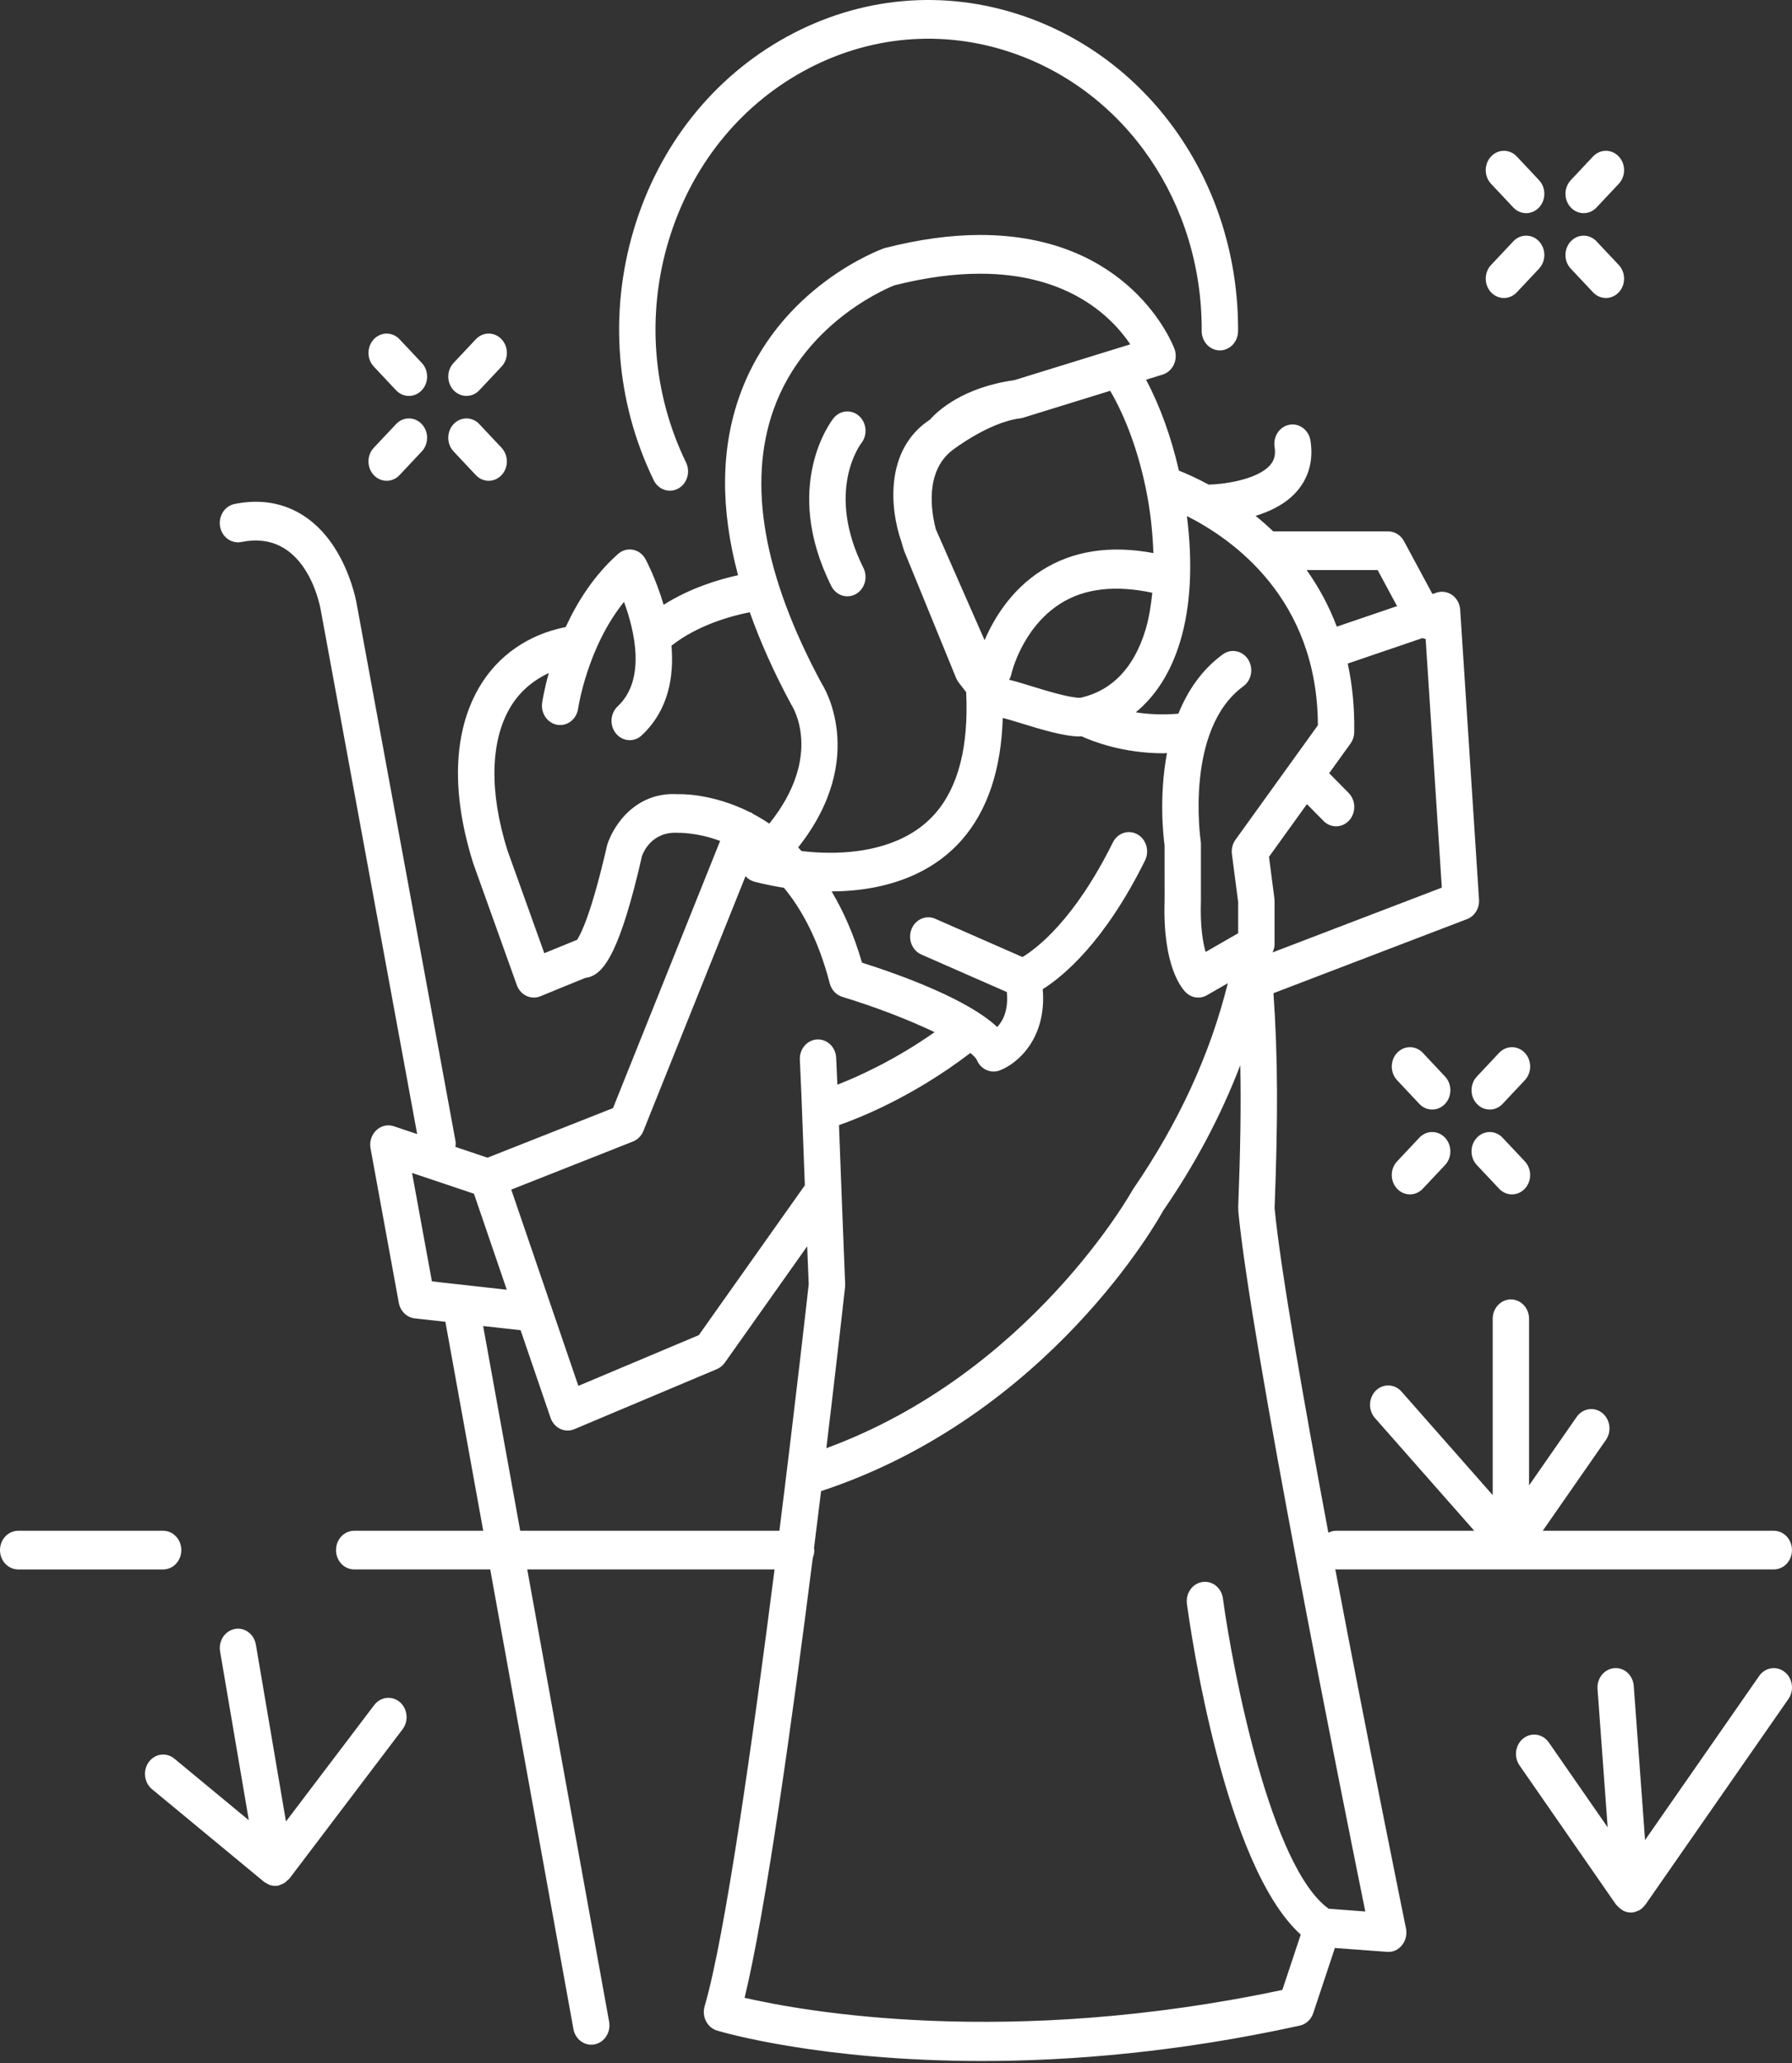 <svg width="630" height="725" viewBox="0 0 630 725" fill="none" xmlns="http://www.w3.org/2000/svg">
<rect x="0" y="0" width="630" height="725" fill="#333333" stroke="none"/>
<path d="M282.445 25.027C305.23 12.519 331.231 10.198 355.644 18.488C395.863 32.141 422.713 71.448 422.47 116.3C422.452 120.056 425.294 123.117 428.826 123.136H428.861C432.375 123.136 435.235 120.119 435.253 116.376C435.539 65.542 405.107 20.999 359.533 5.531C331.866 -3.859 302.405 -1.229 276.582 12.936C250.765 27.107 231.685 51.123 222.855 80.558C214.025 109.993 216.499 141.327 229.823 168.777C230.959 171.117 233.195 172.457 235.508 172.457C236.495 172.457 237.499 172.211 238.439 171.699C241.572 169.979 242.803 165.875 241.186 162.536C229.431 138.317 227.243 110.664 235.032 84.694C242.827 58.723 259.667 37.527 282.445 25.027Z" fill="white"/>
<path d="M569.093 54.987C566.596 52.332 562.553 52.332 560.056 54.987L552.231 63.309C549.734 65.965 549.734 70.265 552.231 72.921C553.479 74.249 555.115 74.913 556.75 74.913C558.385 74.913 560.02 74.249 561.269 72.921L569.093 64.599C571.591 61.95 571.591 57.643 569.093 54.987Z" fill="white"/>
<path d="M541.06 84.808C538.563 82.152 534.52 82.152 532.022 84.808L524.203 93.123C521.706 95.779 521.706 100.079 524.203 102.735C525.452 104.063 527.087 104.727 528.722 104.727C530.358 104.727 531.993 104.063 533.241 102.735L541.06 94.419C543.557 91.77 543.557 87.464 541.06 84.808Z" fill="white"/>
<path d="M541.06 63.308L533.241 54.986C530.744 52.331 526.701 52.331 524.203 54.986C521.706 57.636 521.706 61.942 524.203 64.598L532.022 72.92C533.271 74.248 534.906 74.912 536.541 74.912C538.176 74.912 539.811 74.248 541.06 72.92C543.557 70.27 543.557 65.964 541.06 63.308Z" fill="white"/>
<path d="M561.27 84.808C558.772 82.152 554.729 82.152 552.232 84.808C549.735 87.464 549.735 91.77 552.232 94.419L560.057 102.735C561.305 104.063 562.94 104.727 564.575 104.727C566.211 104.727 567.846 104.063 569.094 102.735C571.592 100.079 571.592 95.773 569.094 93.123L561.27 84.808Z" fill="white"/>
<path d="M176.326 119.22C173.829 116.565 169.786 116.565 167.289 119.22L159.47 127.536C156.973 130.192 156.973 134.492 159.47 137.147C160.718 138.475 162.354 139.139 163.989 139.139C165.624 139.139 167.259 138.475 168.508 137.147L176.326 128.832C178.824 126.176 178.824 121.876 176.326 119.22Z" fill="white"/>
<path d="M139.239 149.039L131.415 157.361C128.917 160.017 128.917 164.317 131.415 166.973C132.663 168.301 134.298 168.965 135.934 168.965C137.569 168.965 139.204 168.301 140.453 166.973L148.277 158.651C150.774 155.995 150.774 151.695 148.277 149.039C145.786 146.383 141.737 146.383 139.239 149.039Z" fill="white"/>
<path d="M148.284 127.541L140.459 119.226C137.962 116.57 133.918 116.57 131.421 119.226C128.924 121.882 128.924 126.188 131.421 128.837L139.24 137.153C140.489 138.481 142.124 139.145 143.759 139.145C145.394 139.145 147.029 138.481 148.278 137.153C150.781 134.497 150.781 130.191 148.284 127.541Z" fill="white"/>
<path d="M168.503 149.039C166.006 146.383 161.963 146.383 159.465 149.039C156.968 151.689 156.968 155.995 159.465 158.651L167.284 166.973C168.533 168.301 170.168 168.965 171.803 168.965C173.438 168.965 175.073 168.301 176.322 166.973C178.819 164.323 178.819 160.017 176.322 157.361L168.503 149.039Z" fill="white"/>
<path d="M536.071 370.007C533.574 367.351 529.53 367.351 527.033 370.007L519.214 378.329C516.717 380.985 516.717 385.291 519.214 387.94C520.463 389.268 522.098 389.932 523.733 389.932C525.368 389.932 527.003 389.268 528.252 387.94L536.071 379.619C538.568 376.963 538.568 372.657 536.071 370.007Z" fill="white"/>
<path d="M498.983 399.825L491.165 408.141C488.667 410.797 488.667 415.097 491.165 417.752C492.413 419.08 494.048 419.744 495.684 419.744C497.319 419.744 498.954 419.08 500.203 417.752L508.021 409.437C510.519 406.781 510.519 402.481 508.021 399.825C505.53 397.17 501.481 397.17 498.983 399.825Z" fill="white"/>
<path d="M508.025 378.327L500.206 370.006C497.709 367.35 493.666 367.35 491.168 370.006C488.671 372.655 488.671 376.961 491.168 379.617L498.987 387.939C500.236 389.267 501.871 389.931 503.506 389.931C505.141 389.931 506.776 389.267 508.025 387.939C510.522 385.289 510.522 380.983 508.025 378.327Z" fill="white"/>
<path d="M528.247 399.825C525.75 397.17 521.707 397.17 519.209 399.825C516.712 402.481 516.712 406.781 519.209 409.437L527.028 417.752C528.277 419.08 529.912 419.744 531.547 419.744C533.182 419.744 534.817 419.08 536.066 417.752C538.563 415.097 538.563 410.797 536.066 408.141L528.247 399.825Z" fill="white"/>
<path d="M297.9 209.567C298.911 209.567 299.934 209.314 300.891 208.776C304.007 207.012 305.196 202.902 303.543 199.582C290.248 172.922 302.193 156.551 302.817 155.735C305.059 152.864 304.708 148.602 302.021 146.193C299.309 143.765 295.284 144.131 293.013 147.008C292.258 147.963 274.7 170.766 292.252 205.956C293.393 208.251 295.611 209.567 297.9 209.567Z" fill="white"/>
<path d="M63.745 544.758C63.745 541.002 60.879 537.96 57.353 537.96H6.392C2.86 537.96 0 541.008 0 544.758C0 548.514 2.866 551.555 6.392 551.555H57.353C60.885 551.555 63.745 548.514 63.745 544.758Z" fill="white"/>
<path d="M623.586 537.959H542.372L564.58 506.037C566.679 503.021 566.078 498.759 563.242 496.527C560.4 494.301 556.398 494.927 554.3 497.95L537.562 522.01V463.461C537.562 459.705 534.696 456.663 531.17 456.663C527.639 456.663 524.779 459.711 524.779 463.461V525.431L492.713 489.04C490.287 486.295 486.256 486.169 483.675 488.723C481.101 491.291 480.964 495.591 483.378 498.335L518.293 537.959H469.697C468.722 537.959 467.824 538.231 466.998 538.642C458.174 491.589 450.129 445.667 448.096 424.592C449.332 392.487 449.255 371.519 447.703 349.038L515.76 323.005C518.447 321.98 520.172 319.173 519.969 316.137L513.346 214.291C513.215 212.204 512.186 210.308 510.557 209.131C508.94 207.961 506.901 207.658 505.022 208.284L503.601 208.771L493.582 190.167C492.44 188.049 490.329 186.746 488.034 186.746H447.62C445.557 184.786 443.499 182.965 441.424 181.296C445.979 179.879 450.498 177.786 453.994 174.631C459.619 169.547 461.944 162.704 460.713 154.85C460.13 151.138 456.812 148.634 453.358 149.26C449.873 149.874 447.519 153.383 448.102 157.083C448.512 159.707 448.054 161.635 446.627 163.336C441.924 168.901 428.944 170.273 424.924 170.305C420.614 167.991 416.957 166.372 414.466 165.392C411.742 153.567 407.842 142.722 402.901 133.446L408.734 131.644C410.464 131.106 411.903 129.822 412.694 128.103C413.485 126.383 413.556 124.391 412.896 122.607C412.283 120.97 397.359 82.574 344.584 82.574C334.339 82.574 323.208 84.073 310.972 87.184C309.461 87.722 273.751 100.729 260.057 138.967C253.386 157.602 253.19 178.697 259.475 202.151C252.738 203.618 242.637 206.628 233.308 212.546C230.691 203.656 227.284 197.161 226.934 196.51C225.994 194.771 224.377 193.557 222.522 193.203C220.643 192.849 218.752 193.386 217.301 194.67C208.799 202.189 202.918 211.598 198.876 220.369C185.759 222.955 174.996 230.372 168.445 241.572C162.077 252.461 156.524 271.962 166.334 303.308L181.699 346.201C182.305 347.889 183.512 349.248 185.064 349.988C186.616 350.715 188.382 350.772 189.964 350.127L205.774 343.658C206.511 343.583 207.249 343.393 207.974 343.089C212.404 341.211 217.999 334.635 225.704 300.817C226.013 299.926 228.933 292.078 238.446 292.679C238.613 292.698 244.856 292.451 253.168 295.525L215.507 389.429L171.389 406.85L160.116 403.063C160.193 402.373 160.259 401.684 160.128 400.969L125.268 211.536C125.191 211.119 123.359 201.286 117.455 192.211C109.202 179.545 96.734 174.182 82.452 177.123C78.986 177.831 76.714 181.391 77.38 185.084C78.04 188.777 81.394 191.161 84.866 190.478C106.824 185.976 112.175 211.238 112.717 214.127L146.662 398.559L138.469 395.802C136.316 395.074 133.968 395.612 132.285 397.212C130.602 398.812 129.835 401.233 130.269 403.579L140.205 457.853C140.74 460.788 143.017 463.007 145.818 463.317L156.621 464.525C156.633 464.601 156.603 464.664 156.621 464.74L169.881 537.954H124.525C120.993 537.954 118.133 541.002 118.133 544.751C118.133 548.508 120.999 551.549 124.525 551.549H172.342L201.59 713.058C202.178 716.308 204.86 718.572 207.857 718.572C208.261 718.572 208.665 718.534 209.076 718.446C212.542 717.737 214.813 714.171 214.142 710.484L185.358 551.549H272.304C264.634 611.641 254.853 680.808 247.725 705.032C247.207 706.784 247.386 708.687 248.206 710.306C249.027 711.925 250.43 713.114 252.095 713.613C254.289 714.271 288.804 724.3 345.248 724.3C376.387 724.3 414.209 721.246 456.948 711.868C459.142 711.387 460.938 709.724 461.687 707.479L469.297 684.588L487.604 685.941C489.679 686.143 491.576 685.226 492.884 683.608C494.198 681.989 494.721 679.807 494.293 677.714C494.062 676.601 481.48 615.018 469.434 551.491C469.529 551.497 469.606 551.547 469.707 551.547H623.596C627.128 551.547 629.988 548.5 629.988 544.75C629.982 541.006 627.122 537.958 623.59 537.958L623.586 537.959ZM297.086 452.39C297.128 452.029 297.14 451.663 297.128 451.302C296.272 430.353 295.677 414.424 295.207 402.087C295.118 399.665 295.035 397.553 294.958 395.397C301.456 393.152 320.691 385.684 341.133 370.053C342.251 370.97 343.107 371.823 343.428 372.525C344.475 375.055 346.806 376.578 349.279 376.578C349.981 376.578 350.688 376.458 351.378 376.205C357.699 373.866 368.032 364.962 366.588 347.641C373.877 343.032 388.403 330.992 402.548 302.397C404.195 299.077 402.994 294.967 399.867 293.216C396.751 291.464 392.88 292.735 391.233 296.067C377.712 323.378 364.371 333.383 359.465 336.335L328.784 322.879C325.52 321.45 321.786 323.107 320.436 326.572C319.093 330.05 320.644 334.015 323.909 335.45L353.965 348.634C354.571 355.027 352.591 358.796 350.582 360.934C340.099 351.069 316.542 342.589 303.045 338.308C300.161 328.329 296.463 320.178 292.366 313.273C312.011 313.159 327.84 306.911 338.149 295.156C347.205 284.83 351.979 270.413 352.532 252.315C354.019 252.656 356.207 253.339 358.788 254.123C365.59 256.216 374.056 258.821 379.562 258.821C379.8 258.821 379.984 258.764 380.21 258.752C384.164 260.554 394.831 264.728 409.065 264.728C409.446 264.728 409.88 264.645 410.266 264.639C407.4 279.885 408.994 293.986 409.422 297.122L409.428 316.371C408.661 339.768 415.606 347.546 417.009 348.867C418.204 349.993 419.72 350.581 421.248 350.581C422.289 350.581 423.335 350.309 424.293 349.765L431.648 345.535C425.494 370.355 414.417 394.554 398.255 418.046C397.892 418.71 362.259 482.597 290.516 508.939C294.25 477.86 296.783 455.133 297.086 452.388L297.086 452.39ZM463.319 254.879L434.358 295.096C433.317 296.538 432.865 298.365 433.097 300.161L435.297 317.076V327.965L423.851 334.555C422.858 331.14 421.907 325.474 422.198 316.615V296.614C422.198 296.254 422.169 295.887 422.115 295.527C422.056 295.135 416.449 256.264 437.117 241.183C440.03 239.059 440.767 234.822 438.776 231.73C436.784 228.625 432.8 227.847 429.887 229.966C422.383 235.442 417.495 242.884 414.272 250.808C408.743 251.288 403.635 251.029 399.301 250.327C406.281 244.579 411.567 236.34 414.819 225.729C418.654 213.221 419.379 198.014 417.275 181.371C433.269 189.395 463.164 210.339 463.319 254.881V254.879ZM402.665 221.503C398.622 234.688 390.993 242.655 380.011 245.192L379.553 245.217C375.855 245.217 367.709 242.713 362.329 241.056C359.189 240.088 356.472 239.266 355.283 239.032C355.099 238.976 354.956 238.931 354.795 238.881C355.093 238.324 355.36 237.736 355.503 237.078C355.539 236.92 359.118 220.903 372.668 212.209C381.242 206.707 392.225 205.569 405.108 208.313C404.614 213.031 403.884 217.532 402.665 221.503ZM447.384 334.714C447.741 333.86 448.086 332.981 448.086 332.013V316.609C448.086 316.299 448.068 315.99 448.026 315.68L446.13 301.11L459.466 282.595L465.305 288.513C466.542 289.772 468.129 290.391 469.717 290.391C471.399 290.391 473.088 289.689 474.343 288.286C476.781 285.566 476.685 281.267 474.129 278.674L467.285 271.731L474.771 261.335C475.603 260.184 476.061 258.78 476.091 257.332C476.251 248.523 475.389 240.517 473.813 233.195L500.07 224.248C500.415 224.305 500.719 224.526 501.069 224.526C501.117 224.526 501.159 224.488 501.2 224.488L506.89 311.941L447.384 334.714ZM491.152 213.011L469.967 220.226C467.13 212.695 463.474 206.125 459.371 200.339H484.331L491.152 213.011ZM402.909 172.073C404.49 179.832 405.239 187.268 405.489 194.369C390.243 191.517 376.99 193.56 366.063 200.566C355.265 207.49 349.301 217.646 346.144 224.981L329.008 186.003C327.491 180.242 324.929 165.812 334.817 158.218C334.835 158.205 334.84 158.192 334.858 158.18C334.983 158.085 347.583 148.435 358.487 147.05C358.552 147.044 358.6 147.025 358.665 147.019C359.004 146.975 359.337 146.905 359.664 146.804L390.303 137.338C395.874 146.918 400.203 158.82 402.909 172.073ZM271.951 143.953C283.373 111.835 314.553 100.258 314.465 100.258V100.264C325.197 97.558 335.322 96.185 344.58 96.185C376.015 96.185 391.155 111.76 397.368 121.005L391.256 122.896H391.244L356.574 133.608C338.386 136.137 329.521 144.547 326.904 147.494C310.767 158.111 312.979 179.263 316.856 190.253C317.379 192.207 317.825 193.466 317.926 193.75L336.114 238.242C336.346 238.811 336.649 239.336 337.012 239.816C338.023 241.138 338.879 242.251 339.67 243.263C340.585 262.195 336.959 276.555 328.789 285.883C318.77 297.303 303.156 299.7 291.811 299.7H291.806C288.179 299.7 284.831 299.434 281.763 299.086C281.371 298.675 280.996 298.207 280.603 297.815C305.766 265.983 288.999 240.38 288.963 240.38C268.427 202.388 262.7 169.948 271.951 143.953ZM238.44 279.111C223.51 278.13 215.673 289.968 213.461 296.95C207.985 320.86 204.251 328.219 202.878 330.301C202.711 330.351 202.551 330.408 202.39 330.471L191.355 334.986L178.363 298.74C172.001 278.404 172.334 260.647 179.29 248.752C182.519 243.225 187.234 239.204 192.936 236.523C191.289 242.429 190.665 246.526 190.599 246.988C190.076 250.7 192.478 254.165 195.968 254.728C199.476 255.284 202.711 252.729 203.246 249.018C203.282 248.771 206.433 227.536 219.378 211.52C223.118 221.707 227.196 238.831 217.16 248.221C214.508 250.7 214.246 254.994 216.583 257.814C217.844 259.344 219.61 260.122 221.387 260.122C222.886 260.122 224.39 259.566 225.603 258.427C235.015 249.625 236.995 237.844 236.062 226.911C245.385 219.601 257.151 216.433 263.591 215.162C267.307 225.614 272.141 236.465 278.271 247.778C278.402 247.967 289.818 265.319 270.459 289.455C268.538 288.172 266.635 287.021 264.762 286.034C264.531 285.889 264.358 285.668 264.108 285.554C263.984 285.497 263.859 285.516 263.734 285.472C249.886 278.509 238.309 279.092 238.44 279.111ZM222.535 401.161C224.182 400.51 225.496 399.169 226.191 397.455L262.099 307.927C262.884 308.799 263.888 309.457 265.024 309.792C265.31 309.874 269.418 311.032 275.614 311.993C281.958 319.714 287.779 330.42 291.709 345.59C292.303 347.872 293.974 349.668 296.115 350.32C308.096 353.968 319.761 358.521 328.567 362.739C314.41 372.692 301.34 378.497 294.39 381.19C294.241 377.598 294.099 374.38 293.962 371.711C293.766 367.961 290.805 365.129 287.225 365.299C283.699 365.508 281 368.714 281.196 372.464C281.547 379.23 281.898 388.582 282.427 402.621C282.582 406.775 282.76 411.518 282.956 416.551L245.676 469.207L203.33 487.039L179.737 418.063L222.535 401.161ZM144.864 412.208L166.626 419.518L178.167 453.254L151.845 450.32L144.864 412.208ZM182.888 537.957L169.854 466.009L183.024 467.476L193.554 498.266C194.143 499.992 195.362 501.39 196.938 502.142C197.77 502.541 198.662 502.743 199.56 502.743C200.357 502.743 201.159 502.585 201.914 502.262L252.045 481.148C253.133 480.687 254.09 479.915 254.798 478.916L283.778 437.984C283.944 442.215 284.123 446.61 284.313 451.34C283.766 456.259 279.61 493.246 274.009 537.959L182.888 537.957ZM467.132 670.8C446.821 656.339 433.425 587.495 429.934 561.733C429.435 558.008 426.171 555.409 422.698 555.972C419.202 556.503 416.776 559.95 417.282 563.668C418.602 573.45 430.469 655.731 457.291 679.874L450.822 699.326C354.172 719.82 282.64 706.889 261.772 702.096C269.21 671.484 278.54 604.429 285.746 547.467C286.084 546.632 286.287 545.728 286.287 544.76C286.287 544.532 286.186 544.343 286.168 544.128C287.036 537.229 287.874 530.513 288.665 524.025C368.964 497.55 407.689 427.819 408.92 425.48C420.271 409.027 429.314 391.916 436.033 374.361C436.33 388.753 436.08 404.385 435.295 424.564C435.289 424.735 435.361 424.88 435.367 425.051C435.373 425.215 435.307 425.354 435.325 425.519C439.66 471.49 471.857 631.707 479.985 671.756L467.132 670.8Z" fill="white"/>
<path d="M618.458 588.984L578.342 646.654L574.37 592.5C574.103 588.75 571.035 585.905 567.503 586.252C563.983 586.543 561.349 589.812 561.628 593.556L565.196 642.184L544.504 612.349C542.405 609.332 538.409 608.688 535.561 610.913C532.725 613.139 532.112 617.395 534.211 620.424L568.157 669.367C568.252 669.506 568.412 669.563 568.519 669.69C568.948 670.214 569.429 670.644 569.988 671.011C570.22 671.163 570.41 671.34 570.66 671.46C571.475 671.859 572.355 672.13 573.3 672.13H573.306H573.312C573.478 672.13 573.645 672.124 573.805 672.111C574.555 672.048 575.238 671.789 575.886 671.485C575.993 671.435 576.112 671.441 576.213 671.384C577.04 670.935 577.724 670.284 578.289 669.525C578.336 669.462 578.408 669.443 578.449 669.38L628.745 597.077C630.844 594.061 630.25 589.799 627.408 587.567C624.56 585.341 620.557 585.968 618.458 588.984Z" fill="white"/>
<path d="M131.567 599.199L100.535 640.13L89.952 577.958C89.322 574.265 85.986 571.793 82.525 572.482C79.053 573.152 76.746 576.687 77.376 580.38L87.478 639.695L61.287 618.037C58.492 615.722 54.485 616.266 52.315 619.232C50.15 622.198 50.656 626.466 53.438 628.774L92.818 661.333C93.133 661.593 93.501 661.732 93.846 661.921C94.108 662.067 94.346 662.263 94.625 662.364C95.297 662.617 95.987 662.743 96.683 662.75C96.7 662.75 96.718 662.756 96.73 662.756H96.736C97.117 662.756 97.491 662.718 97.878 662.649C98.193 662.585 98.436 662.396 98.734 662.288C99.097 662.162 99.441 662.042 99.78 661.846C100.315 661.536 100.755 661.131 101.178 660.682C101.344 660.505 101.57 660.429 101.719 660.233L141.526 607.728C143.738 604.807 143.31 600.526 140.562 598.167C137.81 595.821 133.797 596.29 131.567 599.199Z" fill="white"/>
</svg>
